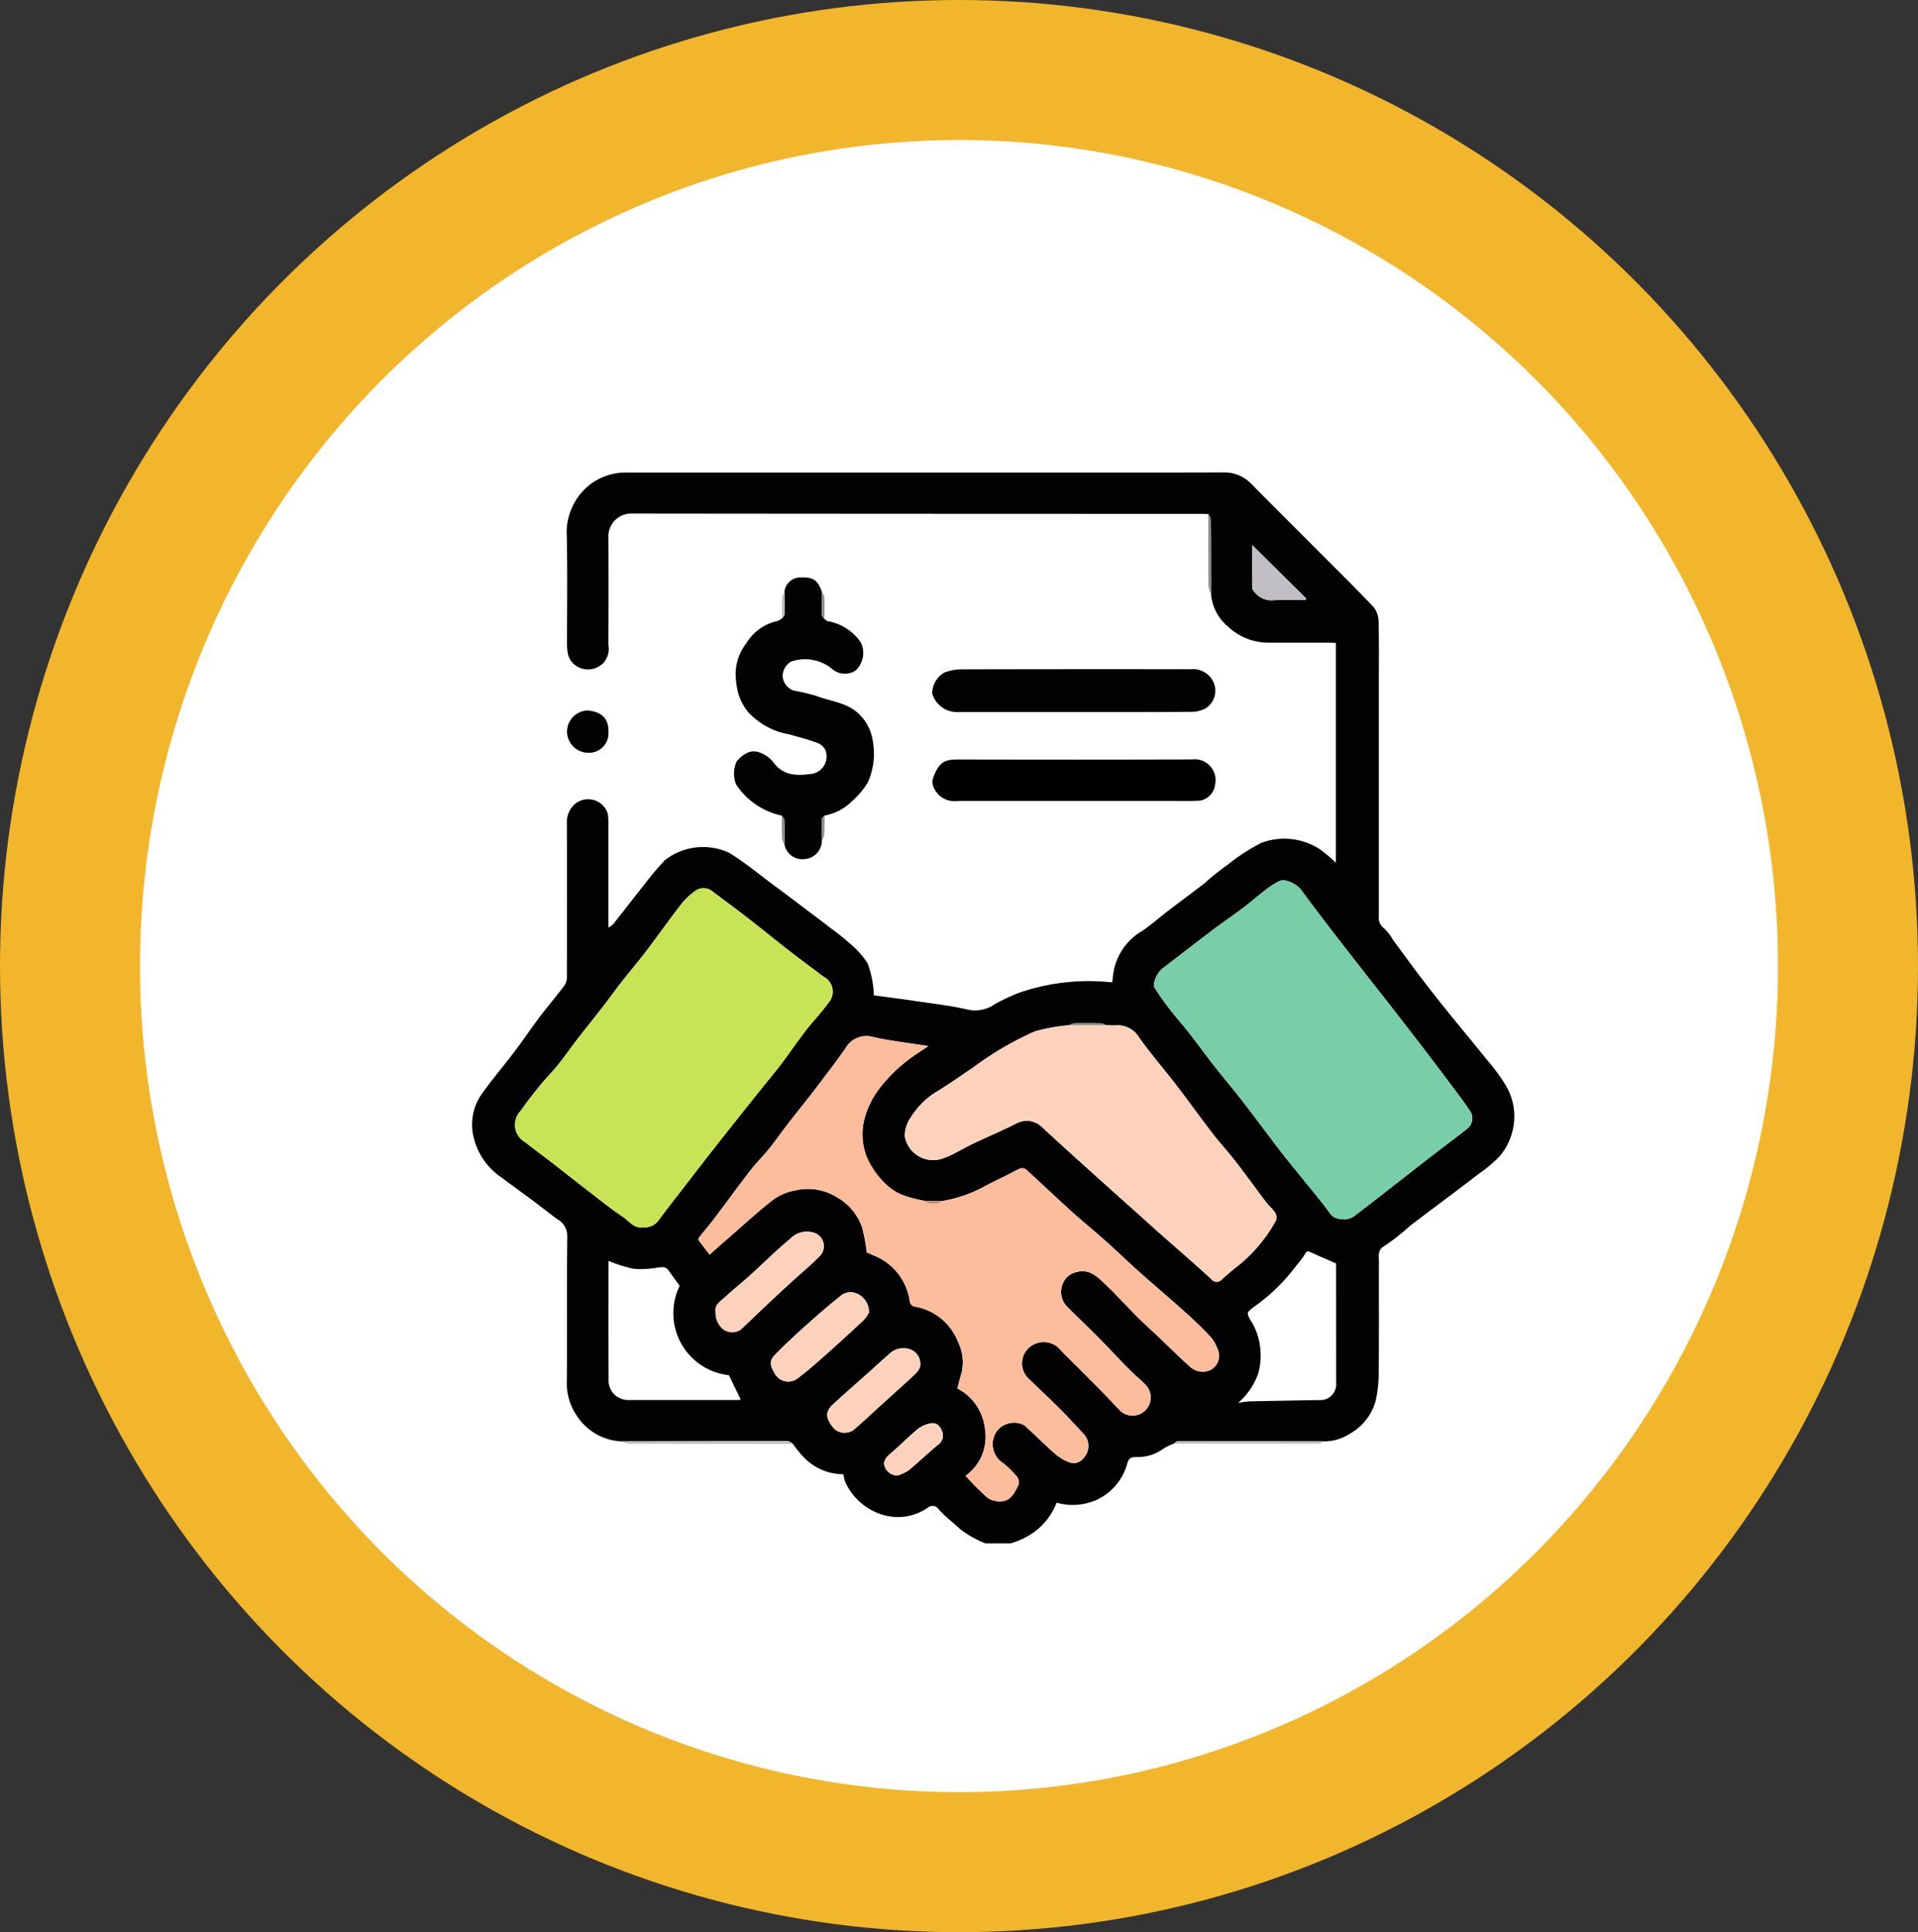 <svg xmlns="http://www.w3.org/2000/svg" width="137" height="138" viewBox="0 0 137 138">
  <rect x="0" y="0" width="137" height="138" fill="#333333" stroke="none"/>
  <g id="Grupo_909108" data-name="Grupo 909108" transform="translate(-485 -12527.702)">
    <circle id="Elipse_7484" data-name="Elipse 7484" cx="62.5" cy="62.5" r="62.5" transform="translate(489 12533.702)" fill="#fff"/>
    <g id="Elipse_7489" data-name="Elipse 7489" transform="translate(495 12537.702)" fill="none" stroke="#f1b62b" stroke-linejoin="round" stroke-width="10">
      <ellipse cx="58.5" cy="59" rx="58.5" ry="59" stroke="none"/>
      <ellipse cx="58.5" cy="59" rx="63.5" ry="64" fill="none"/>
    </g>
    <g id="Grupo_907067" data-name="Grupo 907067" transform="translate(1152.371 12690.104)">
      <path id="Trazado_641609" data-name="Trazado 641609" d="M-581.065-125.684c-.157-.006-.315-.017-.473-.017q-20.355,0-40.709-.021a1.627,1.627,0,0,0-1.666,1.708c.016,2.562.009,5.124,0,7.686a1.48,1.48,0,0,1-.408,1.321,1.517,1.517,0,0,1-1.456.36,1.426,1.426,0,0,1-1.046-1.122,4.919,4.919,0,0,1-.047-.707c0-2.546.038-5.093-.016-7.639a4.334,4.334,0,0,1,1.926-3.872,4.28,4.28,0,0,1,2.459-.667q14.708,0,29.417,0c4.365,0,8.73.009,13.1-.008a2.673,2.673,0,0,1,2.026.851c1.616,1.641,3.25,3.263,4.876,4.894,1.281,1.285,2.579,2.555,3.825,3.873A1.693,1.693,0,0,1-568.9-118c.039,1.486.017,2.973.017,4.459q0,8.28,0,16.559a.933.933,0,0,0,.377.885,3.665,3.665,0,0,1,.648.841c.644.871,1.278,1.75,1.935,2.612q1.024,1.341,2.086,2.653c.9,1.111,1.813,2.2,2.705,3.317a13.763,13.763,0,0,1,1.306,1.775,4.326,4.326,0,0,1,.393,3.614,4.28,4.28,0,0,1-.921,1.574,10.72,10.72,0,0,1-1.419,1.166c-.536.419-1.08.827-1.623,1.237-1.087.821-2.182,1.632-3.263,2.462a15.674,15.674,0,0,1-1.786,1.406c-.553.307-.431.715-.432,1.134-.007,2.657.011,5.314-.014,7.971a9.16,9.16,0,0,1-.231,2.033,3.881,3.881,0,0,1-1.887,2.329,3.3,3.3,0,0,1-1.771.517q-5.244-.008-10.487-.008c-.087,0-.173.11-.26.169a3.9,3.9,0,0,0-.836.422,3.011,3.011,0,0,1-1.9.527c-.331.023-.483.1-.582.447a4.021,4.021,0,0,1-2.153,2.6,4.188,4.188,0,0,1-2.9.219,4.731,4.731,0,0,1-1.4,1.943,5.377,5.377,0,0,1-1.887.966h-1.8a7.482,7.482,0,0,1-1.839-1.047c-.491-.47-1.053-.874-1.493-1.386a.529.529,0,0,0-.807-.1,3.735,3.735,0,0,1-3.273.466,4.289,4.289,0,0,1-2.587-2.291,2.486,2.486,0,0,1-.146-.581,3.9,3.9,0,0,1-2.952-1.348,8,8,0,0,1-.664-.834c-.111-.063-.22-.176-.333-.18-.551-.019-1.1-.009-1.654-.009L-623-59.455a4.029,4.029,0,0,1-3.256-1.969,4.047,4.047,0,0,1-.627-2.327c.03-3.447-.009-6.9.032-10.342a1.367,1.367,0,0,0-.707-1.229c-.582-.425-1.144-.879-1.722-1.311-.748-.558-1.509-1.1-2.254-1.658a4.814,4.814,0,0,1-2-2.855,3.813,3.813,0,0,1,.575-3.124c.75-1.056,1.6-2.044,2.378-3.077.6-.787,1.144-1.609,1.74-2.4.578-.764,1.2-1.493,1.78-2.257a1.078,1.078,0,0,0,.182-.612q.016-5.5,0-11.006a1.674,1.674,0,0,1,.761-1.49,1.47,1.47,0,0,1,2.159.828,4.772,4.772,0,0,1,.047.8c0,2.4,0,4.807,0,7.335a2.007,2.007,0,0,0,.354-.264c.767-.97,1.521-1.951,2.292-2.917a21.21,21.21,0,0,1,1.374-1.626,4.425,4.425,0,0,1,4.594-.541c1.161.707,2.187,1.572,3.27,2.372.882.652,1.756,1.315,2.631,1.976.5.374.991.749,1.483,1.13a14.51,14.51,0,0,1,1.19.954,6.187,6.187,0,0,1,1.327,1.471,7.354,7.354,0,0,1,.428,1.94,1.858,1.858,0,0,1,0,.338c1.021.139,2.024.265,3.023.415,1.254.187,2.521.324,3.75.618a2.46,2.46,0,0,0,1.913-.421,15.086,15.086,0,0,1,1.664-.779,15.267,15.267,0,0,1,6.674-.756,1.087,1.087,0,0,0,.052-.221,4.248,4.248,0,0,1,2.147-3.478c.63-.437,1.208-.949,1.817-1.416.871-.666,1.756-1.314,2.623-1.985a16.571,16.571,0,0,1,1.622-1.3,14.279,14.279,0,0,1,2.4-1.56,4.656,4.656,0,0,1,4.134.418,8.869,8.869,0,0,1,1.2,1.006v-15.706c-.134-.008-.271-.021-.406-.021q-2.23,0-4.46,0a4.163,4.163,0,0,1-2.814-1.128,3.363,3.363,0,0,1-1.24-2.384c0-1.773,0-3.546-.019-5.319C-580.891-125.447-581-125.565-581.065-125.684Zm-7.294,36.507a1.057,1.057,0,0,0-.334-.131c-.645-.015-1.291-.019-1.936-.006a1.247,1.247,0,0,0-.379.14,13.339,13.339,0,0,0-2.431.433,22.937,22.937,0,0,0-4.507,2.647c-.784.516-1.549,1.062-2.346,1.559a5.658,5.658,0,0,0-2.007,1.915,2.316,2.316,0,0,0-.443,1.393A2.059,2.059,0,0,0-599.93-79.7c.715-.264,1.369-.689,2.062-1.019,1.053-.5,2.128-.954,3.167-1.481a1.569,1.569,0,0,1,1.69.232c1.247,1.161,2.515,2.3,3.779,3.442.973.878,1.953,1.748,2.929,2.622.556.5,1.108,1,1.667,1.5,1.262,1.116,2.542,2.212,3.779,3.354a.485.485,0,0,0,.776.008c.337-.287.662-.588,1.014-.854a10.876,10.876,0,0,0,2.838-3.344.68.68,0,0,0-.077-.566c-.152-.247-.4-.43-.581-.665-.753-.993-1.481-2.006-2.244-2.991-.526-.679-1.114-1.31-1.638-1.991-.87-1.13-1.7-2.292-2.565-3.422s-1.832-2.234-2.666-3.41a1.769,1.769,0,0,0-1.7-.877C-587.915-89.151-588.138-89.173-588.359-89.177Zm-13,12.541a10.29,10.29,0,0,1-1.316-.328,3.635,3.635,0,0,1-1.2-.658,5.846,5.846,0,0,1-1.578-2.118,4.379,4.379,0,0,1-.166-2.776,6.084,6.084,0,0,1,1.028-2.1,10.848,10.848,0,0,1,2.186-2.155c.412-.315.857-.586,1.342-.916-1.4-.222-2.711-.36-3.984-.653a1.711,1.711,0,0,0-1.967.871c-.724,1.013-1.482,2-2.239,2.994-.58.759-1.189,1.5-1.773,2.253-.473.611-.914,1.247-1.4,1.85-.427.533-.921,1.014-1.338,1.554-.873,1.13-1.71,2.288-2.573,3.427-.348.46-.726.9-1.085,1.351-.042.053-.082.166-.056.2.262.364.538.717.792,1.049.448-.4.836-.746,1.23-1.088,1.115-.968,2.2-1.973,3.365-2.877a3.963,3.963,0,0,1,1.6-.637,3.877,3.877,0,0,1,2.83.463,3.958,3.958,0,0,1,1.888,2.258,14.682,14.682,0,0,1,.316,1.724c.119.051.291.119.458.2a4.136,4.136,0,0,1,2.605,3.25.448.448,0,0,0,.4.425,3.922,3.922,0,0,1,1.171.4,4.091,4.091,0,0,1,1.892,2.136,3.329,3.329,0,0,1,.242,2.2c-.117.372-.2.753-.3,1.1a3.7,3.7,0,0,1,1.974,2.917A3.415,3.415,0,0,1-598.4-57a17.815,17.815,0,0,0,1.583,1.581,1.578,1.578,0,0,0,1.092.227c.57-.078.828-.608,1.066-1.07a.7.7,0,0,0-.027-.62,6.639,6.639,0,0,0-1.041-1.029,1.6,1.6,0,0,1-.454-2.255,1.547,1.547,0,0,1,1.975-.442c.727.648,1.41,1.346,2.143,1.987a3.245,3.245,0,0,0,1.054.651c.557.187.949-.055,1.265-.63a1.257,1.257,0,0,0-.223-1.388c-.545-.582-1.081-1.174-1.645-1.737-.748-.748-1.519-1.474-2.283-2.207a1.516,1.516,0,0,1-.321-1.764,1.568,1.568,0,0,1,2.657-.219c1.384,1.369,2.767,2.741,4.1,4.161a1.3,1.3,0,0,0,1.419.385,1.3,1.3,0,0,0,.592-2.017c-.387-.432-.853-.792-1.262-1.206-.775-.787-1.525-1.6-2.3-2.384-.708-.716-1.45-1.4-2.154-2.12a1.483,1.483,0,0,1-.3-1.6,1.332,1.332,0,0,1,.97-.846c.905-.258,1.461.286,2,.793.813.758,1.553,1.594,2.34,2.38.513.512,1.056.994,1.582,1.494.747.709,1.473,1.442,2.244,2.125a1.339,1.339,0,0,0,1.415.2,1.134,1.134,0,0,0,.518-1.482,2.643,2.643,0,0,0-.588-.979c-.578-.613-1.194-1.191-1.822-1.754-1.059-.949-2.146-1.865-3.207-2.812-.8-.713-1.567-1.463-2.367-2.177-.825-.736-1.686-1.433-2.506-2.174-1.07-.967-2.113-1.964-3.18-2.935a.476.476,0,0,0-.4-.092c-.33.13-.637.316-.956.475-.512.256-1.032.5-1.538.765a9.458,9.458,0,0,1-3.056,1.083Zm30.041,1.327a1.491,1.491,0,0,0,.585-.172c1.14-.854,2.257-1.738,3.382-2.612.819-.637,1.636-1.278,2.458-1.912.777-.6,1.567-1.182,2.335-1.792a.946.946,0,0,0,.241-1.186c-.471-.708-.993-1.384-1.5-2.065q-1.085-1.445-2.185-2.879-1.152-1.5-2.319-2.991c-.509-.654-1.026-1.3-1.536-1.957-.859-1.1-1.72-2.2-2.571-3.31-.671-.874-1.34-1.75-1.987-2.64-.318-.437-1.141-.845-1.56-.654a5.386,5.386,0,0,0-1,.639c-.561.427-1.092.892-1.654,1.317-.7.53-1.435,1.023-2.137,1.554-1.19.9-2.362,1.822-3.552,2.721-.387.293-.769,1.082-.569,1.408a18.57,18.57,0,0,0,1.128,1.593c.414.537.873,1.04,1.29,1.575.62.795,1.211,1.613,1.833,2.406.668.852,1.372,1.677,2.035,2.533.874,1.128,1.716,2.28,2.585,3.411.52.677,1.064,1.336,1.6,2,.688.857,1.407,1.691,2.048,2.582C-572.114-75.383-571.817-75.34-571.32-75.31Zm-50.145.559a1.229,1.229,0,0,0,1.142-.5c.449-.624.926-1.228,1.4-1.836.925-1.2,1.848-2.4,2.782-3.585.976-1.243,1.962-2.477,2.947-3.713.535-.672,1.092-1.327,1.613-2.009.6-.786,1.151-1.608,1.755-2.391.521-.676,1.124-1.291,1.62-1.983a1.2,1.2,0,0,0-.352-1.885c-.79-.6-1.588-1.181-2.37-1.788-1.03-.8-2.04-1.626-3.07-2.425-.81-.629-1.637-1.235-2.457-1.851a1,1,0,0,0-1.279-.038,4.877,4.877,0,0,0-.973.923c-.87,1.126-1.692,2.288-2.552,3.421-.534.7-1.112,1.371-1.656,2.067-.484.62-.941,1.261-1.423,1.883-.585.755-1.19,1.5-1.774,2.251-.466.6-.9,1.233-1.376,1.827-.431.535-.919,1.025-1.353,1.558-.463.568-.913,1.149-1.331,1.751a1.426,1.426,0,0,0,.3,2.242c.649.5,1.308.991,1.957,1.492.775.6,1.54,1.21,2.316,1.807.894.686,1.77,1.4,2.7,2.025C-622.444-75.2-622.075-74.645-621.465-74.751Zm-2.443,2.4c0,2.9-.009,5.774.007,8.648a1.388,1.388,0,0,0,1.344,1.291q3.885,0,7.771,0c.107,0,.214-.012.329-.019l-.849-1.752a4.453,4.453,0,0,1-3.518-6.384c-.262-.363-.534-.729-.794-1.1-.211-.3-.48-.24-.791-.2a6.818,6.818,0,0,1-1.739.079A10.663,10.663,0,0,1-623.908-72.349Zm51.972.185c-.625-.273-1.2-.514-1.766-.776-.21-.1-.33-.164-.469.124a6.362,6.362,0,0,1-.605.8,13.239,13.239,0,0,1-3.031,2.955c-.518.384-.548.431-.222.983a4.506,4.506,0,0,1,.49,1.055,4.9,4.9,0,0,1,.049,2.69,4.9,4.9,0,0,1-1.444,2.125,7.876,7.876,0,0,1,.8-.105c1.658-.037,3.317-.063,4.975-.094a1.133,1.133,0,0,0,1.226-1.219C-571.933-66.486-571.937-69.345-571.937-72.164Zm-44.322,3.446a1.539,1.539,0,0,0,.593,1.294,1.127,1.127,0,0,0,1.192,0q.966-.923,1.936-1.843.843-.794,1.7-1.576c.691-.632,1.419-1.227,2.071-1.9a1.007,1.007,0,0,0-.595-1.648,1.632,1.632,0,0,0-1.547.45c-1.016.838-1.949,1.777-2.927,2.662-.565.511-1.167.98-1.725,1.5C-615.887-69.478-616.342-69.235-616.259-68.717Zm10.955.063a1.434,1.434,0,0,0-.9-1.372,1.115,1.115,0,0,0-1.222.267c-.841.658-1.641,1.369-2.438,2.081q-.989.883-1.933,1.819c-.573.57-.685.764-.249,1.536a1.1,1.1,0,0,0,1.587.41c.705-.514,1.361-1.1,2.016-1.68q1.408-1.249,2.779-2.54A2.459,2.459,0,0,0-605.3-68.654Zm3.667,3.744a1.119,1.119,0,0,0-.739-1.123,1.468,1.468,0,0,0-1.527.382c-.45.38-.877.786-1.316,1.179-.9.8-1.807,1.589-2.69,2.406-.535.5-.491.987.085,1.669a1.092,1.092,0,0,0,1.482.072c.6-.523,1.181-1.065,1.77-1.6q1.116-1.012,2.232-2.025C-602-64.255-601.656-64.553-601.636-64.91Zm-1.6,7.887a3.3,3.3,0,0,0,.761-.356c.715-.592,1.385-1.237,2.1-1.829a.8.8,0,0,0,.3-.956c-.127-.33-.374-.658-.793-.576a2.133,2.133,0,0,0-.93.391c-.694.575-1.325,1.226-2.013,1.809-.3.255-.5.524-.362.9A.964.964,0,0,0-603.238-57.024Zm25.311-66.44c0,1.087-.006,2.077.009,3.066,0,.114.114.238.2.338a1.545,1.545,0,0,0,1.362.522c.747-.03,1.5-.008,2.243-.008l.038-.114Z" transform="translate(0 0)" fill="#020202"/>
      <path id="Trazado_641610" data-name="Trazado 641610" d="M-582.939-92.678a5.224,5.224,0,0,1-3.274-2.239,2.118,2.118,0,0,1,.052-1.645c.584-.654,1.117-.864,1.739-.586a2.2,2.2,0,0,1,.876.654c.725,1.009,1.752.968,2.775.827a1.26,1.26,0,0,0,.932-1.725,1.12,1.12,0,0,0-.629-.506c-.632-.23-1.287-.4-1.935-.582a5.2,5.2,0,0,1-2.962-1.613,4.193,4.193,0,0,1-.656-1.208,5.964,5.964,0,0,1-.217-1.412,3.577,3.577,0,0,1,.777-2.295,3.41,3.41,0,0,1,2.2-1.567,1.159,1.159,0,0,0,.327-.188c.062-.091.176-.181.178-.274.016-.537.005-1.074,0-1.611a1.146,1.146,0,0,1,1.234-1.042c.892-.03,1.163.25,1.448,1.038,0,.551-.015,1.1,0,1.654,0,.09.108.177.166.266.085.058.164.151.257.168a3.591,3.591,0,0,1,2.354,1.516,1.714,1.714,0,0,1-.379,2.006,1.393,1.393,0,0,1-1.7-.138,3.026,3.026,0,0,0-2.937-.487,1.262,1.262,0,0,0-.571,1.025,1.19,1.19,0,0,0,.77,1.026,14.417,14.417,0,0,1,1.622.384c1.081.414,2.321.474,3.175,1.411a3.281,3.281,0,0,1,.856,1.708,5.067,5.067,0,0,1-.326,3.039,5.813,5.813,0,0,1-1.169,1.39,3.678,3.678,0,0,1-1.932,1c-.065.079-.185.156-.187.237-.015.519,0,1.039,0,1.558a1.338,1.338,0,0,1-1.237,1.315,1.3,1.3,0,0,1-1.439-1.03c0-.577.012-1.155-.006-1.732C-582.755-92.452-582.873-92.564-582.939-92.678Z" transform="translate(-28.586 -11.469)" fill="#020202"/>
      <path id="Trazado_641611" data-name="Trazado 641611" d="M-540.422-90.05q-4.173,0-8.347,0a1.833,1.833,0,0,1-1.81-1.343,1.76,1.76,0,0,1,.864-1.477A3.692,3.692,0,0,1-548.6-93.1q8.252-.021,16.5-.008a1.593,1.593,0,0,1,1.558.809,1.491,1.491,0,0,1-.529,2,2.161,2.161,0,0,1-1.011.231C-534.857-90.042-537.639-90.05-540.422-90.05Z" transform="translate(-50.209 -21.495)" fill="#020202"/>
      <path id="Trazado_641612" data-name="Trazado 641612" d="M-540.391-73.865q-4.151,0-8.3,0a1.616,1.616,0,0,1-1.818-1.183.843.843,0,0,1,.064-.531c.362-.979.745-1.246,1.646-1.245,5.614.01,11.228.019,16.842-.007A1.494,1.494,0,0,1-530.341-75a1.31,1.31,0,0,1-1.085,1.117c-.237.01-.474.021-.711.021Z" transform="translate(-50.243 -31.334)" fill="#010101"/>
      <path id="Trazado_641613" data-name="Trazado 641613" d="M-613.566-84.178A1.39,1.39,0,0,1-615-82.644a1.519,1.519,0,0,1-1.52-1.514,1.519,1.519,0,0,1,1.423-1.506C-614.206-85.611-613.535-85.194-613.566-84.178Z" transform="translate(-10.348 -25.994)" fill="#020202"/>
      <path id="Trazado_641614" data-name="Trazado 641614" d="M-606.732,46.335l10.257-.013c.552,0,1.1-.01,1.654.009.113,0,.222.117.333.18q-5.835,0-11.67-.007A2.168,2.168,0,0,1-606.732,46.335Z" transform="translate(-16.267 -105.789)" fill="#c1bfc3"/>
      <path id="Trazado_641615" data-name="Trazado 641615" d="M-506.925,46.512c.087-.059.173-.169.26-.169q5.244-.005,10.487.008c-.128.058-.256.165-.384.165Q-501.743,46.524-506.925,46.512Z" transform="translate(-76.609 -105.804)" fill="#c1bfc3"/>
      <path id="Trazado_641616" data-name="Trazado 641616" d="M-500.681-121.134c.061.119.174.238.175.357.015,1.773.015,3.546.019,5.319a1.763,1.763,0,0,1-.181-.525C-500.683-117.7-500.679-119.417-500.681-121.134Z" transform="translate(-80.384 -4.55)" fill="#8e8e8e"/>
      <path id="Trazado_641617" data-name="Trazado 641617" d="M-577.715-66.665c.066.113.184.225.187.341.019.577.007,1.155.006,1.732a1.354,1.354,0,0,1-.178-.424C-577.722-65.565-577.713-66.115-577.715-66.665Z" transform="translate(-33.81 -37.481)" fill="#8e8e8e"/>
      <path id="Trazado_641618" data-name="Trazado 641618" d="M-577.519-107.05c0,.537.012,1.074,0,1.611,0,.093-.116.183-.178.274,0-.5-.014-1.007.005-1.51C-577.69-106.8-577.581-106.925-577.519-107.05Z" transform="translate(-33.816 -13.065)" fill="#c1bfc3"/>
      <path id="Trazado_641619" data-name="Trazado 641619" d="M-570.3-105.142c-.058-.089-.164-.176-.166-.266-.013-.551,0-1.1,0-1.654a1.115,1.115,0,0,1,.171.376C-570.275-106.171-570.292-105.656-570.3-105.142Z" transform="translate(-38.191 -13.058)" fill="#8e8e8e"/>
      <path id="Trazado_641620" data-name="Trazado 641620" d="M-570.464-64.888c0-.52-.012-1.04,0-1.558,0-.081.122-.158.187-.237-.008.467,0,.934-.03,1.4A1.343,1.343,0,0,1-570.464-64.888Z" transform="translate(-38.192 -37.47)" fill="#8e8e8e"/>
      <path id="Trazado_641621" data-name="Trazado 641621" d="M-575.322-15.078a9.457,9.457,0,0,0,3.056-1.083c.506-.267,1.026-.509,1.538-.765.318-.159.626-.345.956-.475a.475.475,0,0,1,.4.092c1.066.971,2.109,1.968,3.18,2.935.82.741,1.681,1.437,2.506,2.174.8.713,1.567,1.463,2.367,2.177,1.061.947,2.148,1.863,3.207,2.812.628.563,1.244,1.141,1.822,1.754a2.643,2.643,0,0,1,.588.979A1.133,1.133,0,0,1-556.217-3a1.339,1.339,0,0,1-1.415-.2c-.771-.683-1.5-1.416-2.244-2.125-.526-.5-1.069-.981-1.582-1.494-.787-.786-1.527-1.622-2.34-2.38-.543-.507-1.1-1.051-2-.793a1.332,1.332,0,0,0-.97.846,1.483,1.483,0,0,0,.3,1.6c.7.72,1.446,1.4,2.154,2.12.776.785,1.527,1.6,2.3,2.384.409.414.875.774,1.262,1.206a1.3,1.3,0,0,1-.592,2.017A1.3,1.3,0,0,1-562.763-.2c-1.33-1.42-2.713-2.792-4.1-4.161a1.568,1.568,0,0,0-2.657.219,1.516,1.516,0,0,0,.321,1.764c.764.733,1.534,1.459,2.283,2.207.564.563,1.1,1.155,1.645,1.737a1.257,1.257,0,0,1,.223,1.388c-.316.575-.708.817-1.265.63a3.244,3.244,0,0,1-1.054-.651c-.733-.641-1.416-1.339-2.143-1.987a1.547,1.547,0,0,0-1.975.442,1.6,1.6,0,0,0,.454,2.255,6.642,6.642,0,0,1,1.041,1.029.7.7,0,0,1,.027.62c-.237.462-.5.992-1.066,1.07a1.578,1.578,0,0,1-1.092-.227A17.821,17.821,0,0,1-573.7,4.557a3.414,3.414,0,0,0,1.39-3.333,3.7,3.7,0,0,0-1.974-2.917c.093-.346.181-.727.3-1.1a3.328,3.328,0,0,0-.242-2.2,4.091,4.091,0,0,0-1.892-2.136,3.922,3.922,0,0,0-1.171-.4.448.448,0,0,1-.4-.425,4.136,4.136,0,0,0-2.6-3.25c-.168-.078-.34-.146-.458-.2a14.7,14.7,0,0,0-.316-1.724,3.958,3.958,0,0,0-1.888-2.258,3.877,3.877,0,0,0-2.83-.463,3.963,3.963,0,0,0-1.6.637c-1.164.9-2.25,1.91-3.365,2.877-.394.342-.781.691-1.23,1.088-.254-.333-.53-.686-.792-1.049-.026-.037.015-.151.056-.2.358-.453.736-.89,1.085-1.351.862-1.138,1.7-2.3,2.573-3.427.417-.541.911-1.021,1.338-1.554.484-.6.924-1.239,1.4-1.85.584-.756,1.193-1.494,1.773-2.253.757-.99,1.514-1.98,2.239-2.994a1.711,1.711,0,0,1,1.967-.871c1.274.293,2.583.431,3.984.653-.486.33-.931.6-1.342.916a10.851,10.851,0,0,0-2.186,2.155,6.084,6.084,0,0,0-1.028,2.1,4.378,4.378,0,0,0,.166,2.776,5.845,5.845,0,0,0,1.578,2.118,3.634,3.634,0,0,0,1.2.658,10.3,10.3,0,0,0,1.316.328A1.25,1.25,0,0,0-575.322-15.078Z" transform="translate(-24.701 -61.553)" fill="#fcbd9c"/>
      <path id="Trazado_641622" data-name="Trazado 641622" d="M-496.866-30.768c-.5-.03-.794-.073-1.051-.43-.641-.89-1.361-1.724-2.048-2.582-.534-.666-1.078-1.325-1.6-2-.869-1.132-1.711-2.284-2.585-3.411-.663-.856-1.367-1.681-2.035-2.533-.622-.794-1.213-1.611-1.833-2.406-.417-.535-.876-1.038-1.29-1.575a18.57,18.57,0,0,1-1.128-1.593c-.2-.327.181-1.116.569-1.408,1.19-.9,2.362-1.822,3.552-2.721.7-.531,1.434-1.024,2.137-1.554.562-.424,1.093-.89,1.654-1.317a5.388,5.388,0,0,1,1-.639c.418-.191,1.241.216,1.56.654.648.89,1.316,1.766,1.987,2.64.851,1.108,1.712,2.209,2.571,3.31.51.654,1.027,1.3,1.536,1.957q1.163,1.493,2.319,2.991,1.1,1.434,2.185,2.879c.511.681,1.033,1.357,1.5,2.065a.946.946,0,0,1-.241,1.186c-.768.61-1.558,1.192-2.335,1.792-.822.634-1.639,1.275-2.458,1.912-1.125.874-2.242,1.758-3.382,2.612A1.492,1.492,0,0,1-496.866-30.768Z" transform="translate(-74.454 -44.541)" fill="#77cea8"/>
      <path id="Trazado_641623" data-name="Trazado 641623" d="M-616.8-29.346c-.61.106-.979-.447-1.437-.755-.934-.627-1.81-1.339-2.7-2.025-.777-.6-1.542-1.208-2.316-1.807-.649-.5-1.308-.991-1.957-1.492a1.426,1.426,0,0,1-.3-2.242c.418-.6.869-1.182,1.331-1.75.434-.533.922-1.023,1.353-1.558.478-.594.909-1.224,1.376-1.827.585-.756,1.189-1.5,1.774-2.251.482-.622.939-1.264,1.423-1.883.544-.7,1.122-1.364,1.656-2.067.861-1.133,1.683-2.295,2.552-3.421a4.878,4.878,0,0,1,.973-.923,1,1,0,0,1,1.279.038c.82.616,1.647,1.223,2.457,1.851,1.03.8,2.04,1.625,3.07,2.425.781.607,1.579,1.193,2.37,1.788a1.2,1.2,0,0,1,.352,1.885c-.5.692-1.1,1.307-1.62,1.983-.6.783-1.157,1.6-1.755,2.391-.52.682-1.077,1.337-1.613,2.009-.985,1.236-1.971,2.47-2.947,3.713-.934,1.19-1.857,2.388-2.782,3.585-.47.609-.948,1.212-1.4,1.836A1.229,1.229,0,0,1-616.8-29.346Z" transform="translate(-4.665 -45.405)" fill="#c9e357"/>
      <path id="Trazado_641624" data-name="Trazado 641624" d="M-541.144-28.809c.221,0,.444.027.664.011a1.768,1.768,0,0,1,1.7.877c.834,1.175,1.786,2.266,2.666,3.41s1.7,2.293,2.565,3.422c.524.681,1.113,1.311,1.638,1.991.763.986,1.491,2,2.244,2.991.178.234.428.418.581.665a.68.68,0,0,1,.077.566,10.877,10.877,0,0,1-2.838,3.344c-.352.266-.677.567-1.014.854a.485.485,0,0,1-.776-.008c-1.237-1.142-2.518-2.238-3.779-3.354-.559-.494-1.111-1-1.667-1.5-.976-.874-1.956-1.744-2.929-2.622-1.265-1.142-2.532-2.281-3.779-3.442a1.57,1.57,0,0,0-1.69-.232c-1.039.527-2.115.981-3.167,1.481-.692.329-1.346.755-2.062,1.019a2.059,2.059,0,0,1-2.812-1.528,2.316,2.316,0,0,1,.443-1.393,5.658,5.658,0,0,1,2.007-1.915c.8-.5,1.562-1.042,2.346-1.559a22.934,22.934,0,0,1,4.507-2.647,13.339,13.339,0,0,1,2.431-.433Z" transform="translate(-47.215 -60.368)" fill="#fdd2bc"/>
      <path id="Trazado_641625" data-name="Trazado 641625" d="M-589.7,14.181c-.083-.518.371-.76.694-1.059.558-.518,1.161-.987,1.725-1.5.978-.885,1.911-1.824,2.927-2.662a1.632,1.632,0,0,1,1.547-.45,1.007,1.007,0,0,1,.595,1.648c-.652.67-1.38,1.265-2.071,1.9q-.854.782-1.7,1.576-.972.916-1.936,1.843a1.127,1.127,0,0,1-1.192,0A1.539,1.539,0,0,1-589.7,14.181Z" transform="translate(-26.558 -82.898)" fill="#fdd2bc"/>
      <path id="Trazado_641626" data-name="Trazado 641626" d="M-572.7,20.847a2.457,2.457,0,0,1-.363.52q-1.372,1.288-2.779,2.54c-.655.58-1.31,1.166-2.015,1.68a1.1,1.1,0,0,1-1.587-.41c-.435-.771-.323-.966.249-1.536q.941-.935,1.933-1.819c.8-.711,1.6-1.423,2.438-2.081a1.115,1.115,0,0,1,1.222-.267A1.434,1.434,0,0,1-572.7,20.847Z" transform="translate(-32.607 -89.502)" fill="#fdd2bc"/>
      <path id="Trazado_641627" data-name="Trazado 641627" d="M-562.869,30.717c-.019.357-.369.655-.7.959q-1.115,1.014-2.232,2.025c-.589.534-1.17,1.077-1.769,1.6a1.092,1.092,0,0,1-1.482-.072c-.576-.681-.62-1.173-.085-1.669.883-.817,1.792-1.6,2.69-2.406.439-.393.866-.8,1.316-1.179a1.468,1.468,0,0,1,1.527-.382A1.119,1.119,0,0,1-562.869,30.717Z" transform="translate(-38.768 -95.627)" fill="#fdd2bc"/>
      <path id="Trazado_641628" data-name="Trazado 641628" d="M-558.256,46.805a.964.964,0,0,1-.938-.621c-.135-.371.061-.64.362-.9.688-.583,1.319-1.234,2.013-1.809a2.134,2.134,0,0,1,.93-.391c.419-.082.666.246.793.576a.8.8,0,0,1-.3.956c-.715.592-1.385,1.237-2.1,1.829A3.3,3.3,0,0,1-558.256,46.805Z" transform="translate(-44.981 -103.829)" fill="#fdd2bc"/>
      <path id="Trazado_641629" data-name="Trazado 641629" d="M-492.746-115.518l3.849,3.805-.038.114c-.748,0-1.5-.023-2.243.008a1.545,1.545,0,0,1-1.362-.522c-.083-.1-.2-.224-.2-.338C-492.752-113.441-492.746-114.431-492.746-115.518Z" transform="translate(-85.181 -7.946)" fill="#c1bfc3"/>
      <path id="Trazado_641630" data-name="Trazado 641630" d="M-523.178-29.031l-2.649,0a1.248,1.248,0,0,1,.379-.14c.645-.012,1.291-.009,1.936.006A1.058,1.058,0,0,1-523.178-29.031Z" transform="translate(-65.181 -60.147)" fill="#8e8e8e"/>
      <path id="Trazado_641631" data-name="Trazado 641631" d="M-550.672,2.912a1.25,1.25,0,0,1-1.338,0Z" transform="translate(-49.351 -79.544)" fill="#b78972"/>
    </g>
  </g>
</svg>
